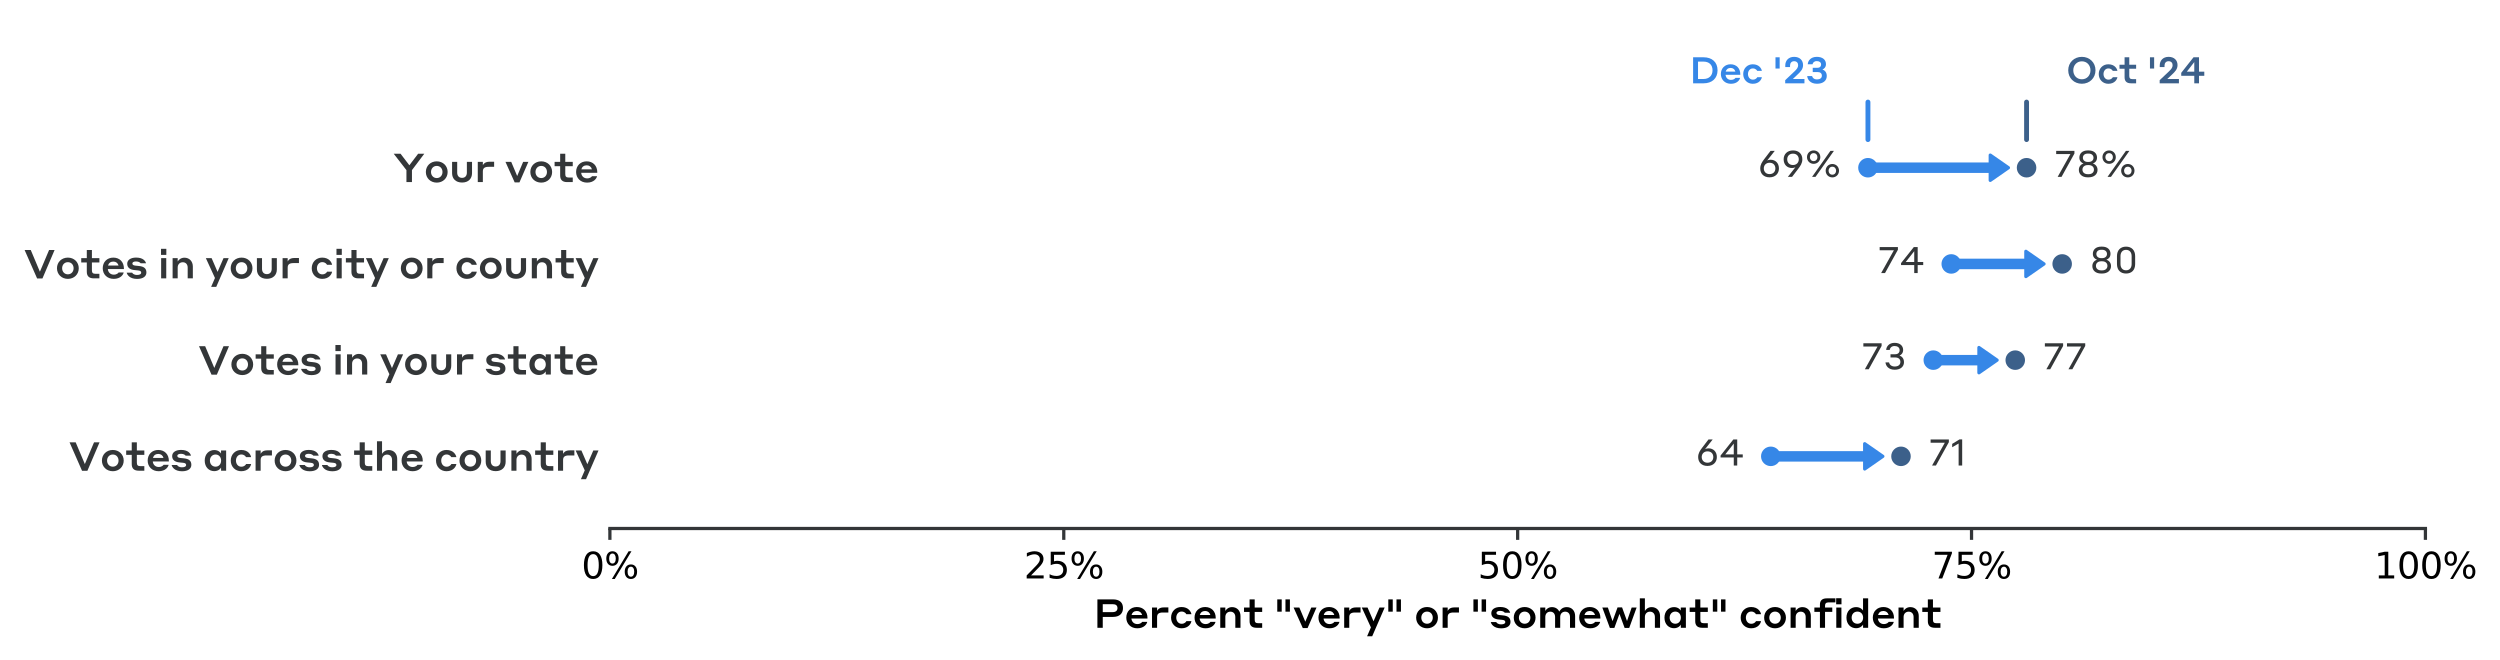 <?xml version="1.0" encoding="utf-8" standalone="no"?>
<!DOCTYPE svg PUBLIC "-//W3C//DTD SVG 1.1//EN"
  "http://www.w3.org/Graphics/SVG/1.1/DTD/svg11.dtd">
<svg xmlns:xlink="http://www.w3.org/1999/xlink" width="768.373pt" height="202.702pt" viewBox="0 0 768.373 202.702" xmlns="http://www.w3.org/2000/svg" version="1.1">
 <defs>
  <style type="text/css">*{stroke-linejoin: round; stroke-linecap: butt}</style>
 </defs>
 <g id="figure_1">
  <g id="patch_1">
   <path d="M 0 202.702 
L 768.373 202.702 
L 768.373 0 
L 0 0 
z
" style="fill: #ffffff"/>
  </g>
  <g id="axes_1">
   <g id="patch_2">
    <path d="M 187.449 162.432 
L 745.449 162.432 
L 745.449 7.2 
L 187.449 7.2 
z
" style="fill: #ffffff"/>
   </g>
   <g id="line2d_1">
    <path d="M 574.112 42.903 
L 574.112 31.372 
" clip-path="url(#p8b308a3491)" style="fill: none; stroke: #3687e7; stroke-width: 1.5; stroke-linecap: round"/>
   </g>
   <g id="line2d_2">
    <path d="M 622.863 42.903 
L 622.863 31.372 
" clip-path="url(#p8b308a3491)" style="fill: none; stroke: #3c608a; stroke-width: 1.5; stroke-linecap: round"/>
   </g>
   <g id="matplotlib.axis_1">
    <g id="xtick_1">
     <g id="line2d_3">
      <defs>
       <path id="m60a952b9f0" d="M 0 0 
L 0 3.5 
" style="stroke: #333638"/>
      </defs>
      <g>
       <use xlink:href="#m60a952b9f0" x="187.449" y="162.432" style="fill: #333638; stroke: #333638"/>
      </g>
     </g>
     <g id="text_1">
      <!-- 0% -->
      <g transform="translate(178.724 177.79) scale(0.11 -0.11)">
       <defs>
        <path id="DejaVuSans-30" d="M 2034 4250 
Q 1547 4250 1301 3770 
Q 1056 3291 1056 2328 
Q 1056 1369 1301 889 
Q 1547 409 2034 409 
Q 2525 409 2770 889 
Q 3016 1369 3016 2328 
Q 3016 3291 2770 3770 
Q 2525 4250 2034 4250 
z
M 2034 4750 
Q 2819 4750 3233 4129 
Q 3647 3509 3647 2328 
Q 3647 1150 3233 529 
Q 2819 -91 2034 -91 
Q 1250 -91 836 529 
Q 422 1150 422 2328 
Q 422 3509 836 4129 
Q 1250 4750 2034 4750 
z
" transform="scale(0.016)"/>
        <path id="DejaVuSans-25" d="M 4653 2053 
Q 4381 2053 4226 1822 
Q 4072 1591 4072 1178 
Q 4072 772 4226 539 
Q 4381 306 4653 306 
Q 4919 306 5073 539 
Q 5228 772 5228 1178 
Q 5228 1588 5073 1820 
Q 4919 2053 4653 2053 
z
M 4653 2450 
Q 5147 2450 5437 2106 
Q 5728 1763 5728 1178 
Q 5728 594 5436 251 
Q 5144 -91 4653 -91 
Q 4153 -91 3862 251 
Q 3572 594 3572 1178 
Q 3572 1766 3864 2108 
Q 4156 2450 4653 2450 
z
M 1428 4353 
Q 1159 4353 1004 4120 
Q 850 3888 850 3481 
Q 850 3069 1003 2837 
Q 1156 2606 1428 2606 
Q 1700 2606 1854 2837 
Q 2009 3069 2009 3481 
Q 2009 3884 1853 4118 
Q 1697 4353 1428 4353 
z
M 4250 4750 
L 4750 4750 
L 1831 -91 
L 1331 -91 
L 4250 4750 
z
M 1428 4750 
Q 1922 4750 2215 4408 
Q 2509 4066 2509 3481 
Q 2509 2891 2217 2550 
Q 1925 2209 1428 2209 
Q 931 2209 642 2551 
Q 353 2894 353 3481 
Q 353 4063 643 4406 
Q 934 4750 1428 4750 
z
" transform="scale(0.016)"/>
       </defs>
       <use xlink:href="#DejaVuSans-30"/>
       <use xlink:href="#DejaVuSans-25" x="63.623"/>
      </g>
     </g>
    </g>
    <g id="xtick_2">
     <g id="line2d_4">
      <g>
       <use xlink:href="#m60a952b9f0" x="326.949" y="162.432" style="fill: #333638; stroke: #333638"/>
      </g>
     </g>
     <g id="text_2">
      <!-- 25% -->
      <g transform="translate(314.724 177.79) scale(0.11 -0.11)">
       <defs>
        <path id="DejaVuSans-32" d="M 1228 531 
L 3431 531 
L 3431 0 
L 469 0 
L 469 531 
Q 828 903 1448 1529 
Q 2069 2156 2228 2338 
Q 2531 2678 2651 2914 
Q 2772 3150 2772 3378 
Q 2772 3750 2511 3984 
Q 2250 4219 1831 4219 
Q 1534 4219 1204 4116 
Q 875 4013 500 3803 
L 500 4441 
Q 881 4594 1212 4672 
Q 1544 4750 1819 4750 
Q 2544 4750 2975 4387 
Q 3406 4025 3406 3419 
Q 3406 3131 3298 2873 
Q 3191 2616 2906 2266 
Q 2828 2175 2409 1742 
Q 1991 1309 1228 531 
z
" transform="scale(0.016)"/>
        <path id="DejaVuSans-35" d="M 691 4666 
L 3169 4666 
L 3169 4134 
L 1269 4134 
L 1269 2991 
Q 1406 3038 1543 3061 
Q 1681 3084 1819 3084 
Q 2600 3084 3056 2656 
Q 3513 2228 3513 1497 
Q 3513 744 3044 326 
Q 2575 -91 1722 -91 
Q 1428 -91 1123 -41 
Q 819 9 494 109 
L 494 744 
Q 775 591 1075 516 
Q 1375 441 1709 441 
Q 2250 441 2565 725 
Q 2881 1009 2881 1497 
Q 2881 1984 2565 2268 
Q 2250 2553 1709 2553 
Q 1456 2553 1204 2497 
Q 953 2441 691 2322 
L 691 4666 
z
" transform="scale(0.016)"/>
       </defs>
       <use xlink:href="#DejaVuSans-32"/>
       <use xlink:href="#DejaVuSans-35" x="63.623"/>
       <use xlink:href="#DejaVuSans-25" x="127.246"/>
      </g>
     </g>
    </g>
    <g id="xtick_3">
     <g id="line2d_5">
      <g>
       <use xlink:href="#m60a952b9f0" x="466.449" y="162.432" style="fill: #333638; stroke: #333638"/>
      </g>
     </g>
     <g id="text_3">
      <!-- 50% -->
      <g transform="translate(454.224 177.79) scale(0.11 -0.11)">
       <use xlink:href="#DejaVuSans-35"/>
       <use xlink:href="#DejaVuSans-30" x="63.623"/>
       <use xlink:href="#DejaVuSans-25" x="127.246"/>
      </g>
     </g>
    </g>
    <g id="xtick_4">
     <g id="line2d_6">
      <g>
       <use xlink:href="#m60a952b9f0" x="605.949" y="162.432" style="fill: #333638; stroke: #333638"/>
      </g>
     </g>
     <g id="text_4">
      <!-- 75% -->
      <g transform="translate(593.724 177.79) scale(0.11 -0.11)">
       <defs>
        <path id="DejaVuSans-37" d="M 525 4666 
L 3525 4666 
L 3525 4397 
L 1831 0 
L 1172 0 
L 2766 4134 
L 525 4134 
L 525 4666 
z
" transform="scale(0.016)"/>
       </defs>
       <use xlink:href="#DejaVuSans-37"/>
       <use xlink:href="#DejaVuSans-35" x="63.623"/>
       <use xlink:href="#DejaVuSans-25" x="127.246"/>
      </g>
     </g>
    </g>
    <g id="xtick_5">
     <g id="line2d_7">
      <g>
       <use xlink:href="#m60a952b9f0" x="745.449" y="162.432" style="fill: #333638; stroke: #333638"/>
      </g>
     </g>
     <g id="text_5">
      <!-- 100% -->
      <g transform="translate(729.725 177.79) scale(0.11 -0.11)">
       <defs>
        <path id="DejaVuSans-31" d="M 794 531 
L 1825 531 
L 1825 4091 
L 703 3866 
L 703 4441 
L 1819 4666 
L 2450 4666 
L 2450 531 
L 3481 531 
L 3481 0 
L 794 0 
L 794 531 
z
" transform="scale(0.016)"/>
       </defs>
       <use xlink:href="#DejaVuSans-31"/>
       <use xlink:href="#DejaVuSans-30" x="63.623"/>
       <use xlink:href="#DejaVuSans-30" x="127.246"/>
       <use xlink:href="#DejaVuSans-25" x="190.869"/>
      </g>
     </g>
    </g>
    <g id="text_6">
     <!-- Percent "very" or "somewhat" confident -->
     <g transform="translate(336.081 192.947) scale(0.12 -0.12)">
      <defs>
       <path id="StyreneA-Medium-50" d="M 627 0 
L 1485 0 
L 1485 1741 
L 3136 1741 
C 4154 1741 4723 2278 4723 3155 
C 4723 4051 4154 4544 3136 4544 
L 627 4544 
L 627 0 
z
M 3091 3776 
C 3597 3776 3840 3552 3840 3142 
C 3840 2765 3590 2509 3091 2509 
L 1485 2509 
L 1485 3776 
L 3091 3776 
z
" transform="scale(0.016)"/>
       <path id="StyreneA-Medium-65" d="M 2010 3322 
C 1018 3322 314 2624 314 1619 
C 314 646 1018 -83 2074 -83 
C 3174 -83 3616 614 3667 947 
L 2861 947 
C 2803 858 2592 595 2074 595 
C 1536 595 1171 979 1133 1485 
L 3706 1485 
L 3706 1574 
C 3706 2637 3008 3322 2010 3322 
z
M 2010 2688 
C 2426 2688 2733 2458 2848 2048 
L 1158 2048 
C 1261 2445 1568 2688 2010 2688 
z
" transform="scale(0.016)"/>
       <path id="StyreneA-Medium-72" d="M 1344 1702 
C 1344 2214 1594 2445 2285 2445 
L 3149 2445 
L 3149 3258 
L 2394 3258 
C 1677 3258 1427 2880 1344 2694 
L 1344 3238 
L 531 3238 
L 531 0 
L 1344 0 
L 1344 1702 
z
" transform="scale(0.016)"/>
       <path id="StyreneA-Medium-63" d="M 2758 2170 
L 3571 2170 
C 3520 2528 3130 3322 1978 3322 
C 1043 3322 314 2618 314 1619 
C 314 621 1050 -83 1984 -83 
C 3142 -83 3533 730 3571 1069 
L 2771 1069 
C 2726 979 2528 640 1997 640 
C 1491 640 1146 1075 1146 1619 
C 1146 2163 1491 2598 1990 2598 
C 2509 2598 2714 2259 2758 2170 
z
" transform="scale(0.016)"/>
       <path id="StyreneA-Medium-6e" d="M 1344 1728 
C 1344 2227 1664 2579 2157 2579 
C 2637 2579 2944 2240 2944 1728 
L 2944 0 
L 3770 0 
L 3770 1888 
C 3770 2714 3232 3309 2419 3309 
C 1830 3309 1466 2925 1344 2694 
L 1344 3238 
L 531 3238 
L 531 0 
L 1344 0 
L 1344 1728 
z
" transform="scale(0.016)"/>
       <path id="StyreneA-Medium-74" d="M 3085 730 
L 2464 730 
C 2022 730 1888 902 1888 1306 
L 1888 2541 
L 3085 2541 
L 3085 3238 
L 1888 3238 
L 1888 4544 
L 1069 4544 
L 1069 3238 
L 179 3238 
L 179 2541 
L 1069 2541 
L 1069 1056 
C 1069 365 1427 0 2189 0 
L 3085 0 
L 3085 730 
z
" transform="scale(0.016)"/>
       <path id="StyreneA-Medium-20" transform="scale(0.016)"/>
       <path id="StyreneA-Medium-22" d="M 1293 2579 
L 1293 4544 
L 582 4544 
L 582 2579 
L 1293 2579 
z
M 2605 2579 
L 2605 4544 
L 1894 4544 
L 1894 2579 
L 2605 2579 
z
" transform="scale(0.016)"/>
       <path id="StyreneA-Medium-76" d="M 3750 3238 
L 2912 3238 
L 1958 973 
L 1005 3238 
L 83 3238 
L 1555 -45 
L 2323 -45 
L 3750 3238 
z
" transform="scale(0.016)"/>
       <path id="StyreneA-Medium-79" d="M 3744 3238 
L 2912 3238 
L 1958 1037 
L 1005 3238 
L 83 3238 
L 1542 58 
L 928 -1363 
L 1747 -1363 
L 3744 3238 
z
" transform="scale(0.016)"/>
       <path id="StyreneA-Medium-6f" d="M 2061 3322 
C 1062 3322 314 2605 314 1619 
C 314 634 1062 -83 2061 -83 
C 3046 -83 3802 634 3802 1619 
C 3802 2605 3046 3322 2061 3322 
z
M 2061 646 
C 1510 646 1139 1075 1139 1619 
C 1139 2163 1510 2592 2061 2592 
C 2605 2592 2976 2170 2976 1619 
C 2976 1069 2605 646 2061 646 
z
" transform="scale(0.016)"/>
       <path id="StyreneA-Medium-73" d="M 2093 1267 
C 2458 1229 2573 1101 2573 902 
C 2573 698 2355 544 1907 544 
C 1357 544 1158 832 1126 909 
L 250 909 
C 314 608 704 -90 1907 -90 
C 2893 -90 3405 333 3405 934 
C 3405 1568 3046 1907 2170 1984 
L 1619 2042 
C 1293 2080 1158 2202 1158 2381 
C 1158 2573 1363 2707 1754 2707 
C 2234 2707 2432 2483 2483 2413 
L 3347 2413 
C 3270 2726 2918 3328 1760 3328 
C 890 3328 333 2944 333 2336 
C 333 1702 813 1382 1523 1325 
C 1747 1299 1862 1286 2093 1267 
z
" transform="scale(0.016)"/>
       <path id="StyreneA-Medium-6d" d="M 1344 1728 
C 1344 2227 1658 2579 2144 2579 
C 2618 2579 2912 2240 2912 1728 
L 2912 0 
L 3731 0 
L 3731 1728 
C 3731 2227 4045 2579 4531 2579 
C 5005 2579 5299 2240 5299 1728 
L 5299 0 
L 6118 0 
L 6118 1888 
C 6118 2714 5594 3309 4774 3309 
C 4090 3309 3731 2880 3584 2586 
C 3379 3027 2957 3309 2406 3309 
C 1824 3309 1466 2931 1344 2694 
L 1344 3238 
L 531 3238 
L 531 0 
L 1344 0 
L 1344 1728 
z
" transform="scale(0.016)"/>
       <path id="StyreneA-Medium-77" d="M 3686 -26 
L 4422 -26 
L 5606 3238 
L 4813 3238 
L 4070 1082 
L 3277 3264 
L 2554 3264 
L 1754 1062 
L 1005 3238 
L 115 3238 
L 1325 -26 
L 2042 -26 
L 2861 2227 
L 3686 -26 
z
" transform="scale(0.016)"/>
       <path id="StyreneA-Medium-68" d="M 1344 1728 
C 1344 2227 1664 2579 2157 2579 
C 2637 2579 2944 2240 2944 1728 
L 2944 0 
L 3770 0 
L 3770 1888 
C 3770 2714 3232 3309 2419 3309 
C 1830 3309 1466 2925 1344 2694 
L 1344 4710 
L 531 4710 
L 531 0 
L 1344 0 
L 1344 1728 
z
" transform="scale(0.016)"/>
       <path id="StyreneA-Medium-61" d="M 2938 512 
L 2938 0 
L 3750 0 
L 3750 3238 
L 2931 3238 
L 2931 2752 
C 2861 2886 2534 3309 1850 3309 
C 1011 3309 320 2669 320 1619 
C 320 557 1011 -70 1843 -70 
C 2554 -70 2874 378 2938 512 
z
M 2944 1619 
C 2944 1069 2592 646 2061 646 
C 1510 646 1152 1069 1152 1619 
C 1152 2170 1510 2592 2061 2592 
C 2592 2592 2944 2170 2944 1619 
z
" transform="scale(0.016)"/>
       <path id="StyreneA-Medium-66" d="M 3046 2547 
L 3046 3238 
L 1888 3238 
L 1888 3552 
C 1888 3878 2042 4058 2400 4058 
L 3546 4058 
L 3546 4710 
L 2150 4710 
C 1414 4710 1069 4339 1069 3712 
L 1069 3238 
L 179 3238 
L 179 2547 
L 1069 2547 
L 1069 0 
L 1888 0 
L 1888 2547 
L 3046 2547 
z
" transform="scale(0.016)"/>
       <path id="StyreneA-Medium-69" d="M 518 3757 
L 1370 3757 
L 1370 4730 
L 518 4730 
L 518 3757 
z
M 538 0 
L 1357 0 
L 1357 3238 
L 538 3238 
L 538 0 
z
" transform="scale(0.016)"/>
       <path id="StyreneA-Medium-64" d="M 2982 512 
L 2982 0 
L 3795 0 
L 3795 4710 
L 2976 4710 
L 2976 2752 
C 2912 2880 2566 3309 1862 3309 
C 1024 3309 320 2675 320 1619 
C 320 563 1018 -70 1862 -70 
C 2573 -70 2918 384 2982 512 
z
M 2989 1619 
C 2989 1062 2630 646 2080 646 
C 1517 646 1152 1062 1152 1619 
C 1152 2176 1517 2592 2080 2592 
C 2630 2592 2989 2176 2989 1619 
z
" transform="scale(0.016)"/>
      </defs>
      <use xlink:href="#StyreneA-Medium-50"/>
      <use xlink:href="#StyreneA-Medium-65" x="79"/>
      <use xlink:href="#StyreneA-Medium-72" x="141.4"/>
      <use xlink:href="#StyreneA-Medium-63" x="193.7"/>
      <use xlink:href="#StyreneA-Medium-65" x="253.8"/>
      <use xlink:href="#StyreneA-Medium-6e" x="316.2"/>
      <use xlink:href="#StyreneA-Medium-74" x="382.7"/>
      <use xlink:href="#StyreneA-Medium-20" x="435.6"/>
      <use xlink:href="#StyreneA-Medium-22" x="461.4"/>
      <use xlink:href="#StyreneA-Medium-76" x="511.2"/>
      <use xlink:href="#StyreneA-Medium-65" x="571.2"/>
      <use xlink:href="#StyreneA-Medium-72" x="633.6"/>
      <use xlink:href="#StyreneA-Medium-79" x="685.9"/>
      <use xlink:href="#StyreneA-Medium-22" x="745.8"/>
      <use xlink:href="#StyreneA-Medium-20" x="795.6"/>
      <use xlink:href="#StyreneA-Medium-6f" x="821.4"/>
      <use xlink:href="#StyreneA-Medium-72" x="885.7"/>
      <use xlink:href="#StyreneA-Medium-20" x="938"/>
      <use xlink:href="#StyreneA-Medium-22" x="963.8"/>
      <use xlink:href="#StyreneA-Medium-73" x="1013.6"/>
      <use xlink:href="#StyreneA-Medium-6f" x="1071.4"/>
      <use xlink:href="#StyreneA-Medium-6d" x="1135.7"/>
      <use xlink:href="#StyreneA-Medium-65" x="1239"/>
      <use xlink:href="#StyreneA-Medium-77" x="1301.4"/>
      <use xlink:href="#StyreneA-Medium-68" x="1390.8"/>
      <use xlink:href="#StyreneA-Medium-61" x="1457.3"/>
      <use xlink:href="#StyreneA-Medium-74" x="1524.1"/>
      <use xlink:href="#StyreneA-Medium-22" x="1577"/>
      <use xlink:href="#StyreneA-Medium-20" x="1626.8"/>
      <use xlink:href="#StyreneA-Medium-63" x="1652.6"/>
      <use xlink:href="#StyreneA-Medium-6f" x="1712.7"/>
      <use xlink:href="#StyreneA-Medium-6e" x="1777"/>
      <use xlink:href="#StyreneA-Medium-66" x="1843.5"/>
      <use xlink:href="#StyreneA-Medium-69" x="1893.9"/>
      <use xlink:href="#StyreneA-Medium-64" x="1923.4"/>
      <use xlink:href="#StyreneA-Medium-65" x="1991"/>
      <use xlink:href="#StyreneA-Medium-6e" x="2053.4"/>
      <use xlink:href="#StyreneA-Medium-74" x="2119.9"/>
     </g>
    </g>
   </g>
   <g id="matplotlib.axis_2">
    <g id="ytick_1">
     <g id="line2d_8"/>
     <g id="text_7">
      <!-- Your vote -->
      <g style="fill: #333638" transform="translate(120.9 55.968) scale(0.12 -0.12)">
       <defs>
        <path id="StyreneA-Medium-59" d="M 2976 1920 
L 4954 4544 
L 3968 4544 
L 2560 2694 
L 1146 4544 
L 51 4544 
L 2093 1914 
L 2093 0 
L 2976 0 
L 2976 1920 
z
" transform="scale(0.016)"/>
        <path id="StyreneA-Medium-75" d="M 2099 -70 
C 3104 -70 3686 550 3686 1427 
L 3686 3238 
L 2861 3238 
L 2861 1517 
C 2861 1018 2586 678 2086 678 
C 1587 678 1312 1018 1312 1517 
L 1312 3238 
L 493 3238 
L 493 1427 
C 493 550 1075 -70 2099 -70 
z
" transform="scale(0.016)"/>
       </defs>
       <use xlink:href="#StyreneA-Medium-59"/>
       <use xlink:href="#StyreneA-Medium-6f" x="78.2"/>
       <use xlink:href="#StyreneA-Medium-75" x="142.5"/>
       <use xlink:href="#StyreneA-Medium-72" x="207.7"/>
       <use xlink:href="#StyreneA-Medium-20" x="260"/>
       <use xlink:href="#StyreneA-Medium-76" x="285.8"/>
       <use xlink:href="#StyreneA-Medium-6f" x="345.8"/>
       <use xlink:href="#StyreneA-Medium-74" x="410.1"/>
       <use xlink:href="#StyreneA-Medium-65" x="463"/>
      </g>
     </g>
    </g>
    <g id="ytick_2">
     <g id="line2d_9"/>
     <g id="text_8">
      <!-- Votes in your city or county -->
      <g style="fill: #333638" transform="translate(7.2 85.554) scale(0.12 -0.12)">
       <defs>
        <path id="StyreneA-Medium-56" d="M 4992 4544 
L 4109 4544 
L 2637 1062 
L 1171 4544 
L 186 4544 
L 2189 -13 
L 3046 -13 
L 4992 4544 
z
" transform="scale(0.016)"/>
       </defs>
       <use xlink:href="#StyreneA-Medium-56"/>
       <use xlink:href="#StyreneA-Medium-6f" x="80.9"/>
       <use xlink:href="#StyreneA-Medium-74" x="145.2"/>
       <use xlink:href="#StyreneA-Medium-65" x="198.1"/>
       <use xlink:href="#StyreneA-Medium-73" x="260.5"/>
       <use xlink:href="#StyreneA-Medium-20" x="318.3"/>
       <use xlink:href="#StyreneA-Medium-69" x="344.1"/>
       <use xlink:href="#StyreneA-Medium-6e" x="373.6"/>
       <use xlink:href="#StyreneA-Medium-20" x="440.1"/>
       <use xlink:href="#StyreneA-Medium-79" x="465.9"/>
       <use xlink:href="#StyreneA-Medium-6f" x="525.8"/>
       <use xlink:href="#StyreneA-Medium-75" x="590.1"/>
       <use xlink:href="#StyreneA-Medium-72" x="655.3"/>
       <use xlink:href="#StyreneA-Medium-20" x="707.6"/>
       <use xlink:href="#StyreneA-Medium-63" x="733.4"/>
       <use xlink:href="#StyreneA-Medium-69" x="793.5"/>
       <use xlink:href="#StyreneA-Medium-74" x="823"/>
       <use xlink:href="#StyreneA-Medium-79" x="875.9"/>
       <use xlink:href="#StyreneA-Medium-20" x="935.8"/>
       <use xlink:href="#StyreneA-Medium-6f" x="961.6"/>
       <use xlink:href="#StyreneA-Medium-72" x="1025.9"/>
       <use xlink:href="#StyreneA-Medium-20" x="1078.2"/>
       <use xlink:href="#StyreneA-Medium-63" x="1104"/>
       <use xlink:href="#StyreneA-Medium-6f" x="1164.1"/>
       <use xlink:href="#StyreneA-Medium-75" x="1228.4"/>
       <use xlink:href="#StyreneA-Medium-6e" x="1293.6"/>
       <use xlink:href="#StyreneA-Medium-74" x="1360.1"/>
       <use xlink:href="#StyreneA-Medium-79" x="1413"/>
      </g>
     </g>
    </g>
    <g id="ytick_3">
     <g id="line2d_10"/>
     <g id="text_9">
      <!-- Votes in your state -->
      <g style="fill: #333638" transform="translate(60.803 115.122) scale(0.12 -0.12)">
       <use xlink:href="#StyreneA-Medium-56"/>
       <use xlink:href="#StyreneA-Medium-6f" x="80.9"/>
       <use xlink:href="#StyreneA-Medium-74" x="145.2"/>
       <use xlink:href="#StyreneA-Medium-65" x="198.1"/>
       <use xlink:href="#StyreneA-Medium-73" x="260.5"/>
       <use xlink:href="#StyreneA-Medium-20" x="318.3"/>
       <use xlink:href="#StyreneA-Medium-69" x="344.1"/>
       <use xlink:href="#StyreneA-Medium-6e" x="373.6"/>
       <use xlink:href="#StyreneA-Medium-20" x="440.1"/>
       <use xlink:href="#StyreneA-Medium-79" x="465.9"/>
       <use xlink:href="#StyreneA-Medium-6f" x="525.8"/>
       <use xlink:href="#StyreneA-Medium-75" x="590.1"/>
       <use xlink:href="#StyreneA-Medium-72" x="655.3"/>
       <use xlink:href="#StyreneA-Medium-20" x="707.6"/>
       <use xlink:href="#StyreneA-Medium-73" x="733.4"/>
       <use xlink:href="#StyreneA-Medium-74" x="791.2"/>
       <use xlink:href="#StyreneA-Medium-61" x="844.1"/>
       <use xlink:href="#StyreneA-Medium-74" x="910.9"/>
       <use xlink:href="#StyreneA-Medium-65" x="963.8"/>
      </g>
     </g>
    </g>
    <g id="ytick_4">
     <g id="line2d_11"/>
     <g id="text_10">
      <!-- Votes across the country -->
      <g style="fill: #333638" transform="translate(21.013 144.672) scale(0.12 -0.12)">
       <use xlink:href="#StyreneA-Medium-56"/>
       <use xlink:href="#StyreneA-Medium-6f" x="80.9"/>
       <use xlink:href="#StyreneA-Medium-74" x="145.2"/>
       <use xlink:href="#StyreneA-Medium-65" x="198.1"/>
       <use xlink:href="#StyreneA-Medium-73" x="260.5"/>
       <use xlink:href="#StyreneA-Medium-20" x="318.3"/>
       <use xlink:href="#StyreneA-Medium-61" x="344.1"/>
       <use xlink:href="#StyreneA-Medium-63" x="410.9"/>
       <use xlink:href="#StyreneA-Medium-72" x="471"/>
       <use xlink:href="#StyreneA-Medium-6f" x="523.3"/>
       <use xlink:href="#StyreneA-Medium-73" x="587.6"/>
       <use xlink:href="#StyreneA-Medium-73" x="645.4"/>
       <use xlink:href="#StyreneA-Medium-20" x="703.2"/>
       <use xlink:href="#StyreneA-Medium-74" x="729"/>
       <use xlink:href="#StyreneA-Medium-68" x="781.9"/>
       <use xlink:href="#StyreneA-Medium-65" x="848.4"/>
       <use xlink:href="#StyreneA-Medium-20" x="910.8"/>
       <use xlink:href="#StyreneA-Medium-63" x="936.6"/>
       <use xlink:href="#StyreneA-Medium-6f" x="996.7"/>
       <use xlink:href="#StyreneA-Medium-75" x="1061"/>
       <use xlink:href="#StyreneA-Medium-6e" x="1126.2"/>
       <use xlink:href="#StyreneA-Medium-74" x="1192.7"/>
       <use xlink:href="#StyreneA-Medium-72" x="1245.6"/>
       <use xlink:href="#StyreneA-Medium-79" x="1297.9"/>
      </g>
     </g>
    </g>
   </g>
   <g id="patch_3">
    <path d="M 187.449 162.432 
L 745.449 162.432 
" style="fill: none; stroke: #333638; stroke-linejoin: miter; stroke-linecap: square"/>
   </g>
   <g id="text_11">
    <!-- 69% -->
    <g style="fill: #333638" transform="translate(540.198 54.367) scale(0.11 -0.11)">
     <defs>
      <path id="StyreneA-Regular-36" d="M 3725 1472 
C 3725 2406 3117 2995 2272 2995 
C 2022 2995 1824 2944 1670 2861 
L 2995 4544 
L 2259 4544 
L 1197 3155 
C 794 2630 461 2163 461 1472 
C 461 576 1050 -77 2086 -77 
C 3117 -77 3725 602 3725 1472 
z
M 3104 1472 
C 3104 934 2752 486 2086 486 
C 1446 486 1082 934 1082 1472 
C 1082 2042 1472 2470 2086 2470 
C 2752 2470 3104 2042 3104 1472 
z
" transform="scale(0.016)"/>
      <path id="StyreneA-Regular-39" d="M 2989 1389 
C 3392 1914 3725 2381 3725 3072 
C 3725 3968 3136 4621 2099 4621 
C 1069 4621 461 3942 461 3072 
C 461 2138 1069 1549 1914 1549 
C 2163 1549 2362 1600 2515 1683 
L 1190 0 
L 1926 0 
L 2989 1389 
z
M 1082 3072 
C 1082 3610 1434 4058 2099 4058 
C 2739 4058 3104 3610 3104 3072 
C 3104 2502 2714 2074 2099 2074 
C 1434 2074 1082 2502 1082 3072 
z
" transform="scale(0.016)"/>
      <path id="StyreneA-Regular-25" d="M 1613 2278 
C 2272 2278 2778 2784 2778 3450 
C 2778 4115 2272 4621 1613 4621 
C 954 4621 448 4115 448 3450 
C 448 2784 954 2278 1613 2278 
z
M 1331 0 
L 1933 0 
L 5152 4544 
L 4544 4544 
L 1331 0 
z
M 1613 2752 
C 1222 2752 954 3053 954 3450 
C 954 3846 1222 4147 1613 4147 
C 2003 4147 2272 3846 2272 3450 
C 2272 3053 2003 2752 1613 2752 
z
M 4877 -90 
C 5536 -90 6042 416 6042 1082 
C 6042 1747 5536 2253 4877 2253 
C 4218 2253 3712 1747 3712 1082 
C 3712 416 4218 -90 4877 -90 
z
M 4877 384 
C 4486 384 4218 685 4218 1082 
C 4218 1478 4486 1779 4877 1779 
C 5267 1779 5536 1478 5536 1082 
C 5536 685 5267 384 4877 384 
z
" transform="scale(0.016)"/>
     </defs>
     <use xlink:href="#StyreneA-Regular-36"/>
     <use xlink:href="#StyreneA-Regular-39" x="65.4"/>
     <use xlink:href="#StyreneA-Regular-25" x="130.8"/>
    </g>
   </g>
   <g id="text_12">
    <!-- 78% -->
    <g style="fill: #333638" transform="translate(631.233 54.367) scale(0.11 -0.11)">
     <defs>
      <path id="StyreneA-Regular-37" d="M 3603 4077 
L 3603 4544 
L 416 4544 
L 416 3981 
L 2899 3981 
L 672 0 
L 1350 0 
L 3603 4077 
z
" transform="scale(0.016)"/>
      <path id="StyreneA-Regular-38" d="M 3776 1229 
C 3776 1882 3315 2234 2963 2342 
C 3290 2438 3686 2758 3686 3366 
C 3686 4083 3174 4621 2227 4621 
L 2061 4621 
C 1120 4621 602 4083 602 3366 
C 602 2758 998 2438 1325 2342 
C 973 2234 512 1882 512 1229 
C 512 461 1101 -77 2042 -77 
L 2214 -77 
C 3181 -77 3776 461 3776 1229 
z
M 2061 4070 
L 2227 4070 
C 2733 4070 3072 3782 3072 3341 
C 3072 2899 2733 2611 2227 2611 
L 2061 2611 
C 1555 2611 1216 2899 1216 3341 
C 1216 3782 1555 4070 2061 4070 
z
M 2048 2061 
L 2240 2061 
C 2784 2061 3149 1747 3149 1267 
C 3149 787 2784 474 2240 474 
L 2048 474 
C 1510 474 1139 787 1139 1267 
C 1139 1747 1510 2061 2048 2061 
z
" transform="scale(0.016)"/>
     </defs>
     <use xlink:href="#StyreneA-Regular-37"/>
     <use xlink:href="#StyreneA-Regular-38" x="61.8"/>
     <use xlink:href="#StyreneA-Regular-25" x="128.8"/>
    </g>
   </g>
   <g id="text_13">
    <!-- Dec '23 -->
    <g style="fill: #3687e7" transform="translate(519.271 25.605) scale(0.11 -0.11)">
     <defs>
      <path id="StyreneA-Medium-44" d="M 627 0 
L 2464 0 
C 3923 0 4896 858 4896 2272 
C 4896 3712 3917 4544 2464 4544 
L 627 4544 
L 627 0 
z
M 2451 3789 
C 3405 3789 4019 3238 4019 2272 
C 4019 1338 3405 755 2451 755 
L 1485 755 
L 1485 3789 
L 2451 3789 
z
" transform="scale(0.016)"/>
      <path id="StyreneA-Medium-27" d="M 1312 2579 
L 1312 4544 
L 582 4544 
L 582 2579 
L 1312 2579 
z
" transform="scale(0.016)"/>
      <path id="StyreneA-Medium-32" d="M 3789 749 
L 1754 749 
L 2560 1510 
C 3123 2035 3546 2470 3546 3181 
C 3546 4019 2970 4621 1984 4621 
C 1005 4621 442 3968 442 3123 
L 442 2835 
L 1274 2835 
L 1274 3104 
C 1274 3546 1542 3859 1984 3859 
C 2432 3859 2688 3571 2688 3162 
C 2688 2752 2464 2477 2042 2074 
L 429 550 
L 429 0 
L 3789 0 
L 3789 749 
z
" transform="scale(0.016)"/>
      <path id="StyreneA-Medium-33" d="M 3750 1280 
C 3750 1984 3328 2304 2989 2406 
C 3258 2515 3610 2803 3610 3341 
C 3610 4115 3027 4621 2010 4621 
C 947 4621 454 3930 429 3322 
L 1267 3322 
C 1318 3597 1530 3878 2016 3878 
C 2464 3878 2758 3654 2758 3283 
C 2758 2912 2522 2707 2131 2707 
L 1299 2707 
L 1299 1965 
L 2157 1965 
C 2624 1965 2893 1741 2893 1331 
C 2893 922 2573 678 2042 678 
C 1491 678 1242 1005 1184 1267 
L 333 1267 
C 378 653 877 -77 2042 -77 
C 3123 -77 3750 467 3750 1280 
z
" transform="scale(0.016)"/>
     </defs>
     <use xlink:href="#StyreneA-Medium-44"/>
     <use xlink:href="#StyreneA-Medium-65" x="82.6"/>
     <use xlink:href="#StyreneA-Medium-63" x="145"/>
     <use xlink:href="#StyreneA-Medium-20" x="205.1"/>
     <use xlink:href="#StyreneA-Medium-27" x="230.9"/>
     <use xlink:href="#StyreneA-Medium-32" x="260.5"/>
     <use xlink:href="#StyreneA-Medium-33" x="323.5"/>
    </g>
   </g>
   <g id="text_14">
    <!-- Oct '24 -->
    <g style="fill: #3c608a" transform="translate(634.992 25.605) scale(0.11 -0.11)">
     <defs>
      <path id="StyreneA-Medium-4f" d="M 2765 -77 
C 4115 -77 5146 915 5146 2272 
C 5146 3635 4115 4621 2765 4621 
C 1414 4621 384 3635 384 2272 
C 384 909 1402 -77 2765 -77 
z
M 2765 704 
C 1856 704 1267 1395 1267 2272 
C 1267 3136 1862 3840 2765 3840 
C 3674 3840 4269 3136 4269 2272 
C 4269 1402 3674 704 2765 704 
z
" transform="scale(0.016)"/>
      <path id="StyreneA-Medium-34" d="M 4282 1312 
L 4282 2035 
L 3360 2035 
L 3360 4544 
L 2400 4544 
L 256 1830 
L 256 1312 
L 2534 1312 
L 2534 0 
L 3360 0 
L 3360 1312 
L 4282 1312 
z
M 1235 2035 
L 2534 3712 
L 2534 2035 
L 1235 2035 
z
" transform="scale(0.016)"/>
     </defs>
     <use xlink:href="#StyreneA-Medium-4f"/>
     <use xlink:href="#StyreneA-Medium-63" x="86.4"/>
     <use xlink:href="#StyreneA-Medium-74" x="146.5"/>
     <use xlink:href="#StyreneA-Medium-20" x="199.4"/>
     <use xlink:href="#StyreneA-Medium-27" x="225.2"/>
     <use xlink:href="#StyreneA-Medium-32" x="254.8"/>
     <use xlink:href="#StyreneA-Medium-34" x="317.8"/>
    </g>
   </g>
   <g id="text_15">
    <!-- 74 -->
    <g style="fill: #333638" transform="translate(576.979 83.935) scale(0.11 -0.11)">
     <defs>
      <path id="StyreneA-Regular-34" d="M 4160 1402 
L 4160 1939 
L 3194 1939 
L 3194 4544 
L 2515 4544 
L 288 1741 
L 288 1402 
L 2592 1402 
L 2592 0 
L 3194 0 
L 3194 1402 
L 4160 1402 
z
M 1107 1939 
L 2592 3827 
L 2592 1939 
L 1107 1939 
z
" transform="scale(0.016)"/>
     </defs>
     <use xlink:href="#StyreneA-Regular-37"/>
     <use xlink:href="#StyreneA-Regular-34" x="61.8"/>
    </g>
   </g>
   <g id="text_16">
    <!-- 80 -->
    <g style="fill: #333638" transform="translate(642.176 83.935) scale(0.11 -0.11)">
     <defs>
      <path id="StyreneA-Regular-30" d="M 2214 4621 
C 1254 4621 627 4006 627 2963 
L 627 1581 
C 627 493 1274 -77 2214 -77 
C 3155 -77 3802 493 3802 1581 
L 3802 2963 
C 3802 4006 3174 4621 2214 4621 
z
M 2214 486 
C 1568 486 1242 954 1242 1587 
L 1242 2957 
C 1242 3590 1568 4058 2214 4058 
C 2861 4058 3187 3590 3187 2957 
L 3187 1587 
C 3187 954 2861 486 2214 486 
z
" transform="scale(0.016)"/>
     </defs>
     <use xlink:href="#StyreneA-Regular-38"/>
     <use xlink:href="#StyreneA-Regular-30" x="67"/>
    </g>
   </g>
   <g id="text_17">
    <!-- 73 -->
    <g style="fill: #333638" transform="translate(571.969 113.503) scale(0.11 -0.11)">
     <defs>
      <path id="StyreneA-Regular-33" d="M 3648 1242 
C 3648 1958 3206 2291 2867 2387 
C 3136 2502 3501 2810 3501 3373 
C 3501 4096 2963 4621 2010 4621 
C 1024 4621 570 3962 538 3379 
L 1152 3379 
C 1216 3757 1478 4064 2016 4064 
C 2528 4064 2886 3795 2886 3347 
C 2886 2886 2592 2630 2112 2630 
L 1293 2630 
L 1293 2067 
L 2093 2067 
C 2682 2067 3021 1786 3021 1280 
C 3021 781 2630 486 2029 486 
C 1408 486 1107 851 1037 1203 
L 416 1203 
C 474 589 947 -77 2029 -77 
C 3046 -77 3648 461 3648 1242 
z
" transform="scale(0.016)"/>
     </defs>
     <use xlink:href="#StyreneA-Regular-37"/>
     <use xlink:href="#StyreneA-Regular-33" x="61.8"/>
    </g>
   </g>
   <g id="text_18">
    <!-- 77 -->
    <g style="fill: #333638" transform="translate(627.756 113.503) scale(0.11 -0.11)">
     <use xlink:href="#StyreneA-Regular-37"/>
     <use xlink:href="#StyreneA-Regular-37" x="61.8"/>
    </g>
   </g>
   <g id="text_19">
    <!-- 64 -->
    <g style="fill: #333638" transform="translate(521.118 143.071) scale(0.11 -0.11)">
     <use xlink:href="#StyreneA-Regular-36"/>
     <use xlink:href="#StyreneA-Regular-34" x="65.4"/>
    </g>
   </g>
   <g id="text_20">
    <!-- 71 -->
    <g style="fill: #333638" transform="translate(592.639 143.071) scale(0.11 -0.11)">
     <defs>
      <path id="StyreneA-Regular-31" d="M 2067 4563 
L 1606 4563 
L 320 3776 
L 320 3187 
L 1446 3840 
L 1446 0 
L 2067 0 
L 2067 4563 
z
" transform="scale(0.016)"/>
     </defs>
     <use xlink:href="#StyreneA-Regular-37"/>
     <use xlink:href="#StyreneA-Regular-31" x="61.8"/>
    </g>
   </g>
   <g id="patch_4">
    <path d="M 617.283 51.552 
L 611.703 47.671 
L 611.703 50.443 
L 574.112 50.443 
L 574.112 52.661 
L 611.703 52.661 
L 611.703 55.433 
z
" clip-path="url(#p8b308a3491)" style="fill: #3687e7; stroke: #3687e7; stroke-linejoin: miter"/>
   </g>
   <g id="line2d_12">
    <defs>
     <path id="m03c08abaa0" d="M 0 2.5 
C 0.663 2.5 1.299 2.237 1.768 1.768 
C 2.237 1.299 2.5 0.663 2.5 0 
C 2.5 -0.663 2.237 -1.299 1.768 -1.768 
C 1.299 -2.237 0.663 -2.5 0 -2.5 
C -0.663 -2.5 -1.299 -2.237 -1.768 -1.768 
C -2.237 -1.299 -2.5 -0.663 -2.5 0 
C -2.5 0.663 -2.237 1.299 -1.768 1.768 
C -1.299 2.237 -0.663 2.5 0 2.5 
z
" style="stroke: #3687e7"/>
    </defs>
    <g clip-path="url(#p8b308a3491)">
     <use xlink:href="#m03c08abaa0" x="574.112" y="51.552" style="fill: #3687e7; stroke: #3687e7"/>
    </g>
   </g>
   <g id="line2d_13">
    <defs>
     <path id="m298a8437b6" d="M 0 2.5 
C 0.663 2.5 1.299 2.237 1.768 1.768 
C 2.237 1.299 2.5 0.663 2.5 0 
C 2.5 -0.663 2.237 -1.299 1.768 -1.768 
C 1.299 -2.237 0.663 -2.5 0 -2.5 
C -0.663 -2.5 -1.299 -2.237 -1.768 -1.768 
C -2.237 -1.299 -2.5 -0.663 -2.5 0 
C -2.5 0.663 -2.237 1.299 -1.768 1.768 
C -1.299 2.237 -0.663 2.5 0 2.5 
z
" style="stroke: #3c608a"/>
    </defs>
    <g>
     <use xlink:href="#m298a8437b6" x="622.863" y="51.552" style="fill: #3c608a; stroke: #3c608a"/>
    </g>
   </g>
   <g id="patch_5">
    <path d="M 628.226 81.12 
L 622.646 77.239 
L 622.646 80.011 
L 599.715 80.011 
L 599.715 82.229 
L 622.646 82.229 
L 622.646 85.001 
z
" clip-path="url(#p8b308a3491)" style="fill: #3687e7; stroke: #3687e7; stroke-linejoin: miter"/>
   </g>
   <g id="line2d_14">
    <g clip-path="url(#p8b308a3491)">
     <use xlink:href="#m03c08abaa0" x="599.715" y="81.12" style="fill: #3687e7; stroke: #3687e7"/>
    </g>
   </g>
   <g id="line2d_15">
    <g>
     <use xlink:href="#m298a8437b6" x="633.806" y="81.12" style="fill: #3c608a; stroke: #3c608a"/>
    </g>
   </g>
   <g id="patch_6">
    <path d="M 613.806 110.688 
L 608.226 106.807 
L 608.226 109.579 
L 594.199 109.579 
L 594.199 111.797 
L 608.226 111.797 
L 608.226 114.569 
z
" clip-path="url(#p8b308a3491)" style="fill: #3687e7; stroke: #3687e7; stroke-linejoin: miter"/>
   </g>
   <g id="line2d_16">
    <g clip-path="url(#p8b308a3491)">
     <use xlink:href="#m03c08abaa0" x="594.199" y="110.688" style="fill: #3687e7; stroke: #3687e7"/>
    </g>
   </g>
   <g id="line2d_17">
    <g>
     <use xlink:href="#m298a8437b6" x="619.386" y="110.688" style="fill: #3c608a; stroke: #3c608a"/>
    </g>
   </g>
   <g id="patch_7">
    <path d="M 578.689 140.256 
L 573.109 136.375 
L 573.109 139.147 
L 544.251 139.147 
L 544.251 141.365 
L 573.109 141.365 
L 573.109 144.137 
z
" clip-path="url(#p8b308a3491)" style="fill: #3687e7; stroke: #3687e7; stroke-linejoin: miter"/>
   </g>
   <g id="line2d_18">
    <g clip-path="url(#p8b308a3491)">
     <use xlink:href="#m03c08abaa0" x="544.251" y="140.256" style="fill: #3687e7; stroke: #3687e7"/>
    </g>
   </g>
   <g id="line2d_19">
    <g>
     <use xlink:href="#m298a8437b6" x="584.269" y="140.256" style="fill: #3c608a; stroke: #3c608a"/>
    </g>
   </g>
  </g>
 </g>
 <defs>
  <clipPath id="p8b308a3491">
   <rect x="187.449" y="7.2" width="558" height="155.232"/>
  </clipPath>
 </defs>
</svg>
